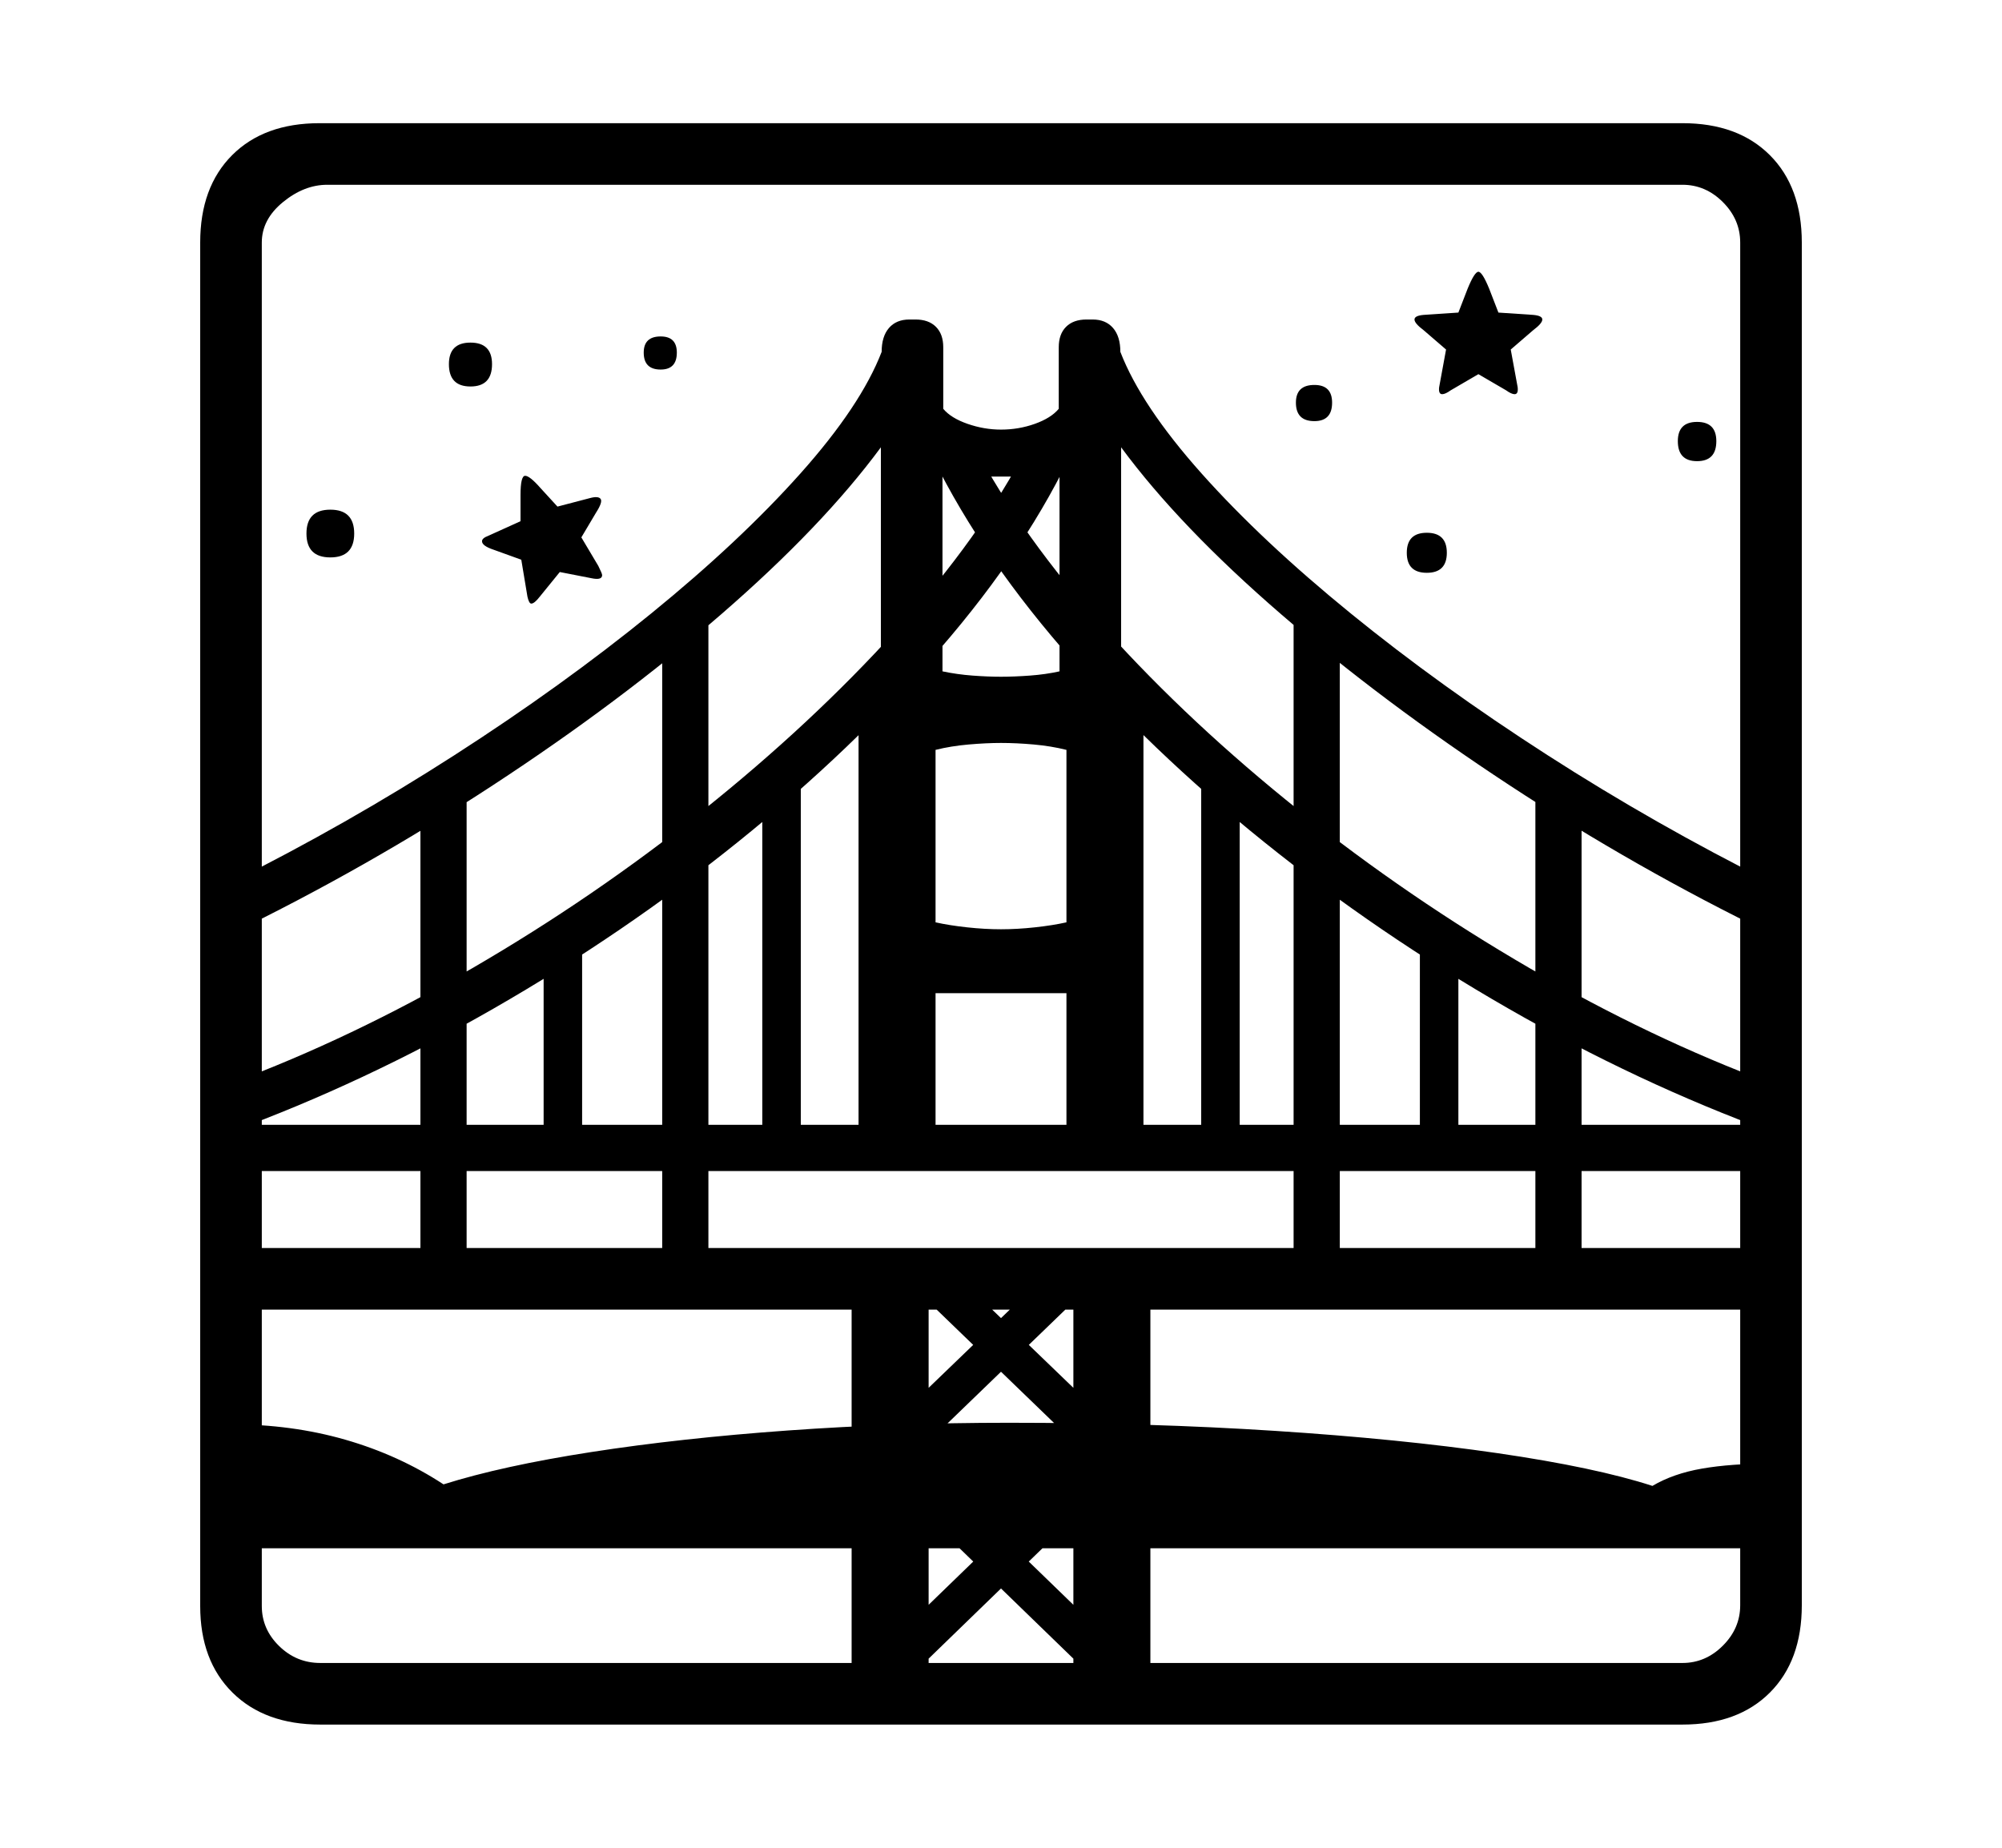 <svg xmlns="http://www.w3.org/2000/svg"
    viewBox="0 0 2600 2400">
  <!--
Copyright 2013, 2022 Google Inc. All Rights Reserved.
Noto is a trademark of Google Inc.
This Font Software is licensed under the SIL Open Font License, Version 1.1. This Font Software is distributed on an "AS IS" BASIS, WITHOUT WARRANTIES OR CONDITIONS OF ANY KIND, either express or implied. See the SIL Open Font License for the specific language, permissions and limitations governing your use of this Font Software.
http://scripts.sil.org/OFL
  -->
<path d="M2185 2240L416 2240Q344 2240 302 2198.5 260 2157 260 2086L260 2086 260 315Q260 243 301.5 201.5 343 160 415 160L415 160 2185 160Q2257 160 2298.5 201.5 2340 243 2340 315L2340 315 2340 2085Q2340 2157 2298.5 2198.5 2257 2240 2185 2240L2185 2240ZM1425 1942L1160 2199 1160 2129 1353 1942 1425 1942ZM1206 2200L1106 2200 1106 1661 1206 1661 1206 2200ZM606 1661L546 1661 546 1029 606 1029 606 1661ZM1440 2129L1440 2199 1175 1942 1247 1942 1440 2129ZM416 2160L416 2160 2185 2160Q2215 2160 2237.5 2137.5 2260 2115 2260 2085L2260 2085 2260 1701 340 1701 340 2086Q340 2116 362.5 2138 385 2160 416 2160ZM2300 2011L300 2011 300 1850Q379 1850 448.5 1870 518 1890 576 1928L576 1928Q652 1904 768 1886 884 1868 1023.5 1858 1163 1848 1310 1848L1310 1848Q1493 1848 1655.5 1858.5 1818 1869 1945 1887.5 2072 1906 2146 1930L2146 1930Q2173 1914 2210.5 1907.5 2248 1901 2300 1901L2300 1901 2300 2011ZM756 1491L706 1491 706 1219 756 1219 756 1491ZM1425 1661L1162 1915 1162 1845 1353 1661 1425 1661ZM1494 2200L1394 2200 1394 1661 1494 1661 1494 2200ZM1438 1845L1438 1915 1175 1661 1247 1661 1438 1845ZM920 1661L860 1661 860 789 920 789 920 1661ZM340 1521L340 1621 2260 1621 2260 1521 340 1521ZM429 724L429 724Q398 724 398 693L398 693Q398 662 429 662L429 662Q460 662 460 693L460 693Q460 724 429 724ZM1040 1491L990 1491 990 1009 1040 1009 1040 1491ZM300 1470L300 1470 300 1407Q456 1349 613.5 1257.5 771 1166 912.5 1053 1054 940 1164 818.5 1274 697 1335 579L1335 579 1396 579Q1335 711 1221 842.5 1107 974 958.5 1093.5 810 1213 641 1310 472 1407 300 1470ZM690 784L690 784Q687 784 685 775L685 775 677 727 641 714Q626 709 626 703L626 703Q626 699 634 696L634 696 676 677 676 643Q676 618 682 618L682 618Q688 618 702 634L702 634 724 658 766 647Q777 644 780 648L780 648Q783 652 774 666L774 666 755 698 777 735Q782 745 782 747L782 747Q782 754 768 751L768 751 727 743 701 775Q694 784 690 784ZM611 502L611 502Q583 502 583 473L583 473Q583 445 611 445L611 445Q639 445 639 473L639 473Q639 502 611 502ZM1300 1207L1300 1207Q1321 1207 1344 1204.5 1367 1202 1385 1198L1385 1198 1385 974Q1365 969 1342.5 967 1320 965 1300 965L1300 965Q1281 965 1258 967 1235 969 1215 974L1215 974 1215 1198Q1233 1202 1256 1204.5 1279 1207 1300 1207ZM1610 1491L1560 1491 1560 1009 1610 1009 1610 1491ZM1215 1491L1115 1491 1115 877 1144 877 1144 581Q1068 684 936.5 798 805 912 640 1020 475 1128 300 1213L300 1213 300 1146Q450 1071 590 981 730 891 845.5 797 961 703 1039.5 615 1118 527 1145 457L1145 457Q1145 437 1154.5 426 1164 415 1181 415L1181 415 1189 415Q1206 415 1215.5 424.5 1225 434 1225 451L1225 451 1225 531Q1235 543 1256.5 550.5 1278 558 1300 558L1300 558Q1323 558 1344 550.5 1365 543 1375 531L1375 531 1375 451Q1375 434 1384.5 424.5 1394 415 1411 415L1411 415 1419 415Q1436 415 1445.5 426 1455 437 1455 457L1455 457Q1482 527 1560.5 615 1639 703 1754.5 797 1870 891 2010 981 2150 1071 2300 1146L2300 1146 2300 1213Q2125 1128 1960.5 1020 1796 912 1664 798 1532 684 1456 581L1456 581 1456 877 1485 877 1485 1491 1385 1491 1385 1290 1215 1290 1215 1491ZM858 480L858 480Q836 480 836 458L836 458Q836 437 858 437L858 437Q879 437 879 458L879 458Q879 480 858 480ZM340 315L340 1461 2260 1461 2260 315Q2260 285 2237.5 262.5 2215 240 2185 240L2185 240 425 240Q395 240 367.5 262.5 340 285 340 315L340 315ZM1740 1661L1680 1661 1680 789 1740 789 1740 1661ZM1894 1491L1844 1491 1844 1219 1894 1219 1894 1491ZM1300 879L1300 879Q1317 879 1337.5 877.5 1358 876 1376 872L1376 872 1376 619 1224 619 1224 872Q1243 876 1263 877.5 1283 879 1300 879ZM2054 1661L1994 1661 1994 1029 2054 1029 2054 1661ZM2300 1407L2300 1470Q2128 1407 1959 1310 1790 1213 1641.5 1093.5 1493 974 1379.5 842.5 1266 711 1204 579L1204 579 1265 579Q1327 697 1436.5 818.5 1546 940 1687.5 1053 1829 1166 1986.5 1257.5 2144 1349 2300 1407L2300 1407ZM1853 744L1853 744Q1827 744 1827 718L1827 718Q1827 692 1853 692L1853 692Q1879 692 1879 718L1879 718Q1879 744 1853 744ZM1707 547L1707 547Q1683 547 1683 523L1683 523Q1683 500 1707 500L1707 500Q1730 500 1730 523L1730 523Q1730 547 1707 547ZM1873 512L1873 512Q1868 512 1869 503L1869 503 1878 454 1849 429Q1837 420 1837 415L1837 415Q1837 410 1849 409L1849 409 1894 406 1906 375Q1915 353 1920 353L1920 353Q1925 353 1934 375L1934 375 1946 406 1991 409Q2003 410 2003 415L2003 415Q2003 420 1991 429L1991 429 1962 454 1971 503Q1972 512 1967 512L1967 512Q1963 512 1956 507L1956 507 1920 486 1884 507Q1877 512 1873 512ZM2204 599L2204 599Q2179 599 2179 573L2179 573Q2179 548 2204 548L2204 548Q2229 548 2229 573L2229 573Q2229 599 2204 599Z"/>
</svg>
